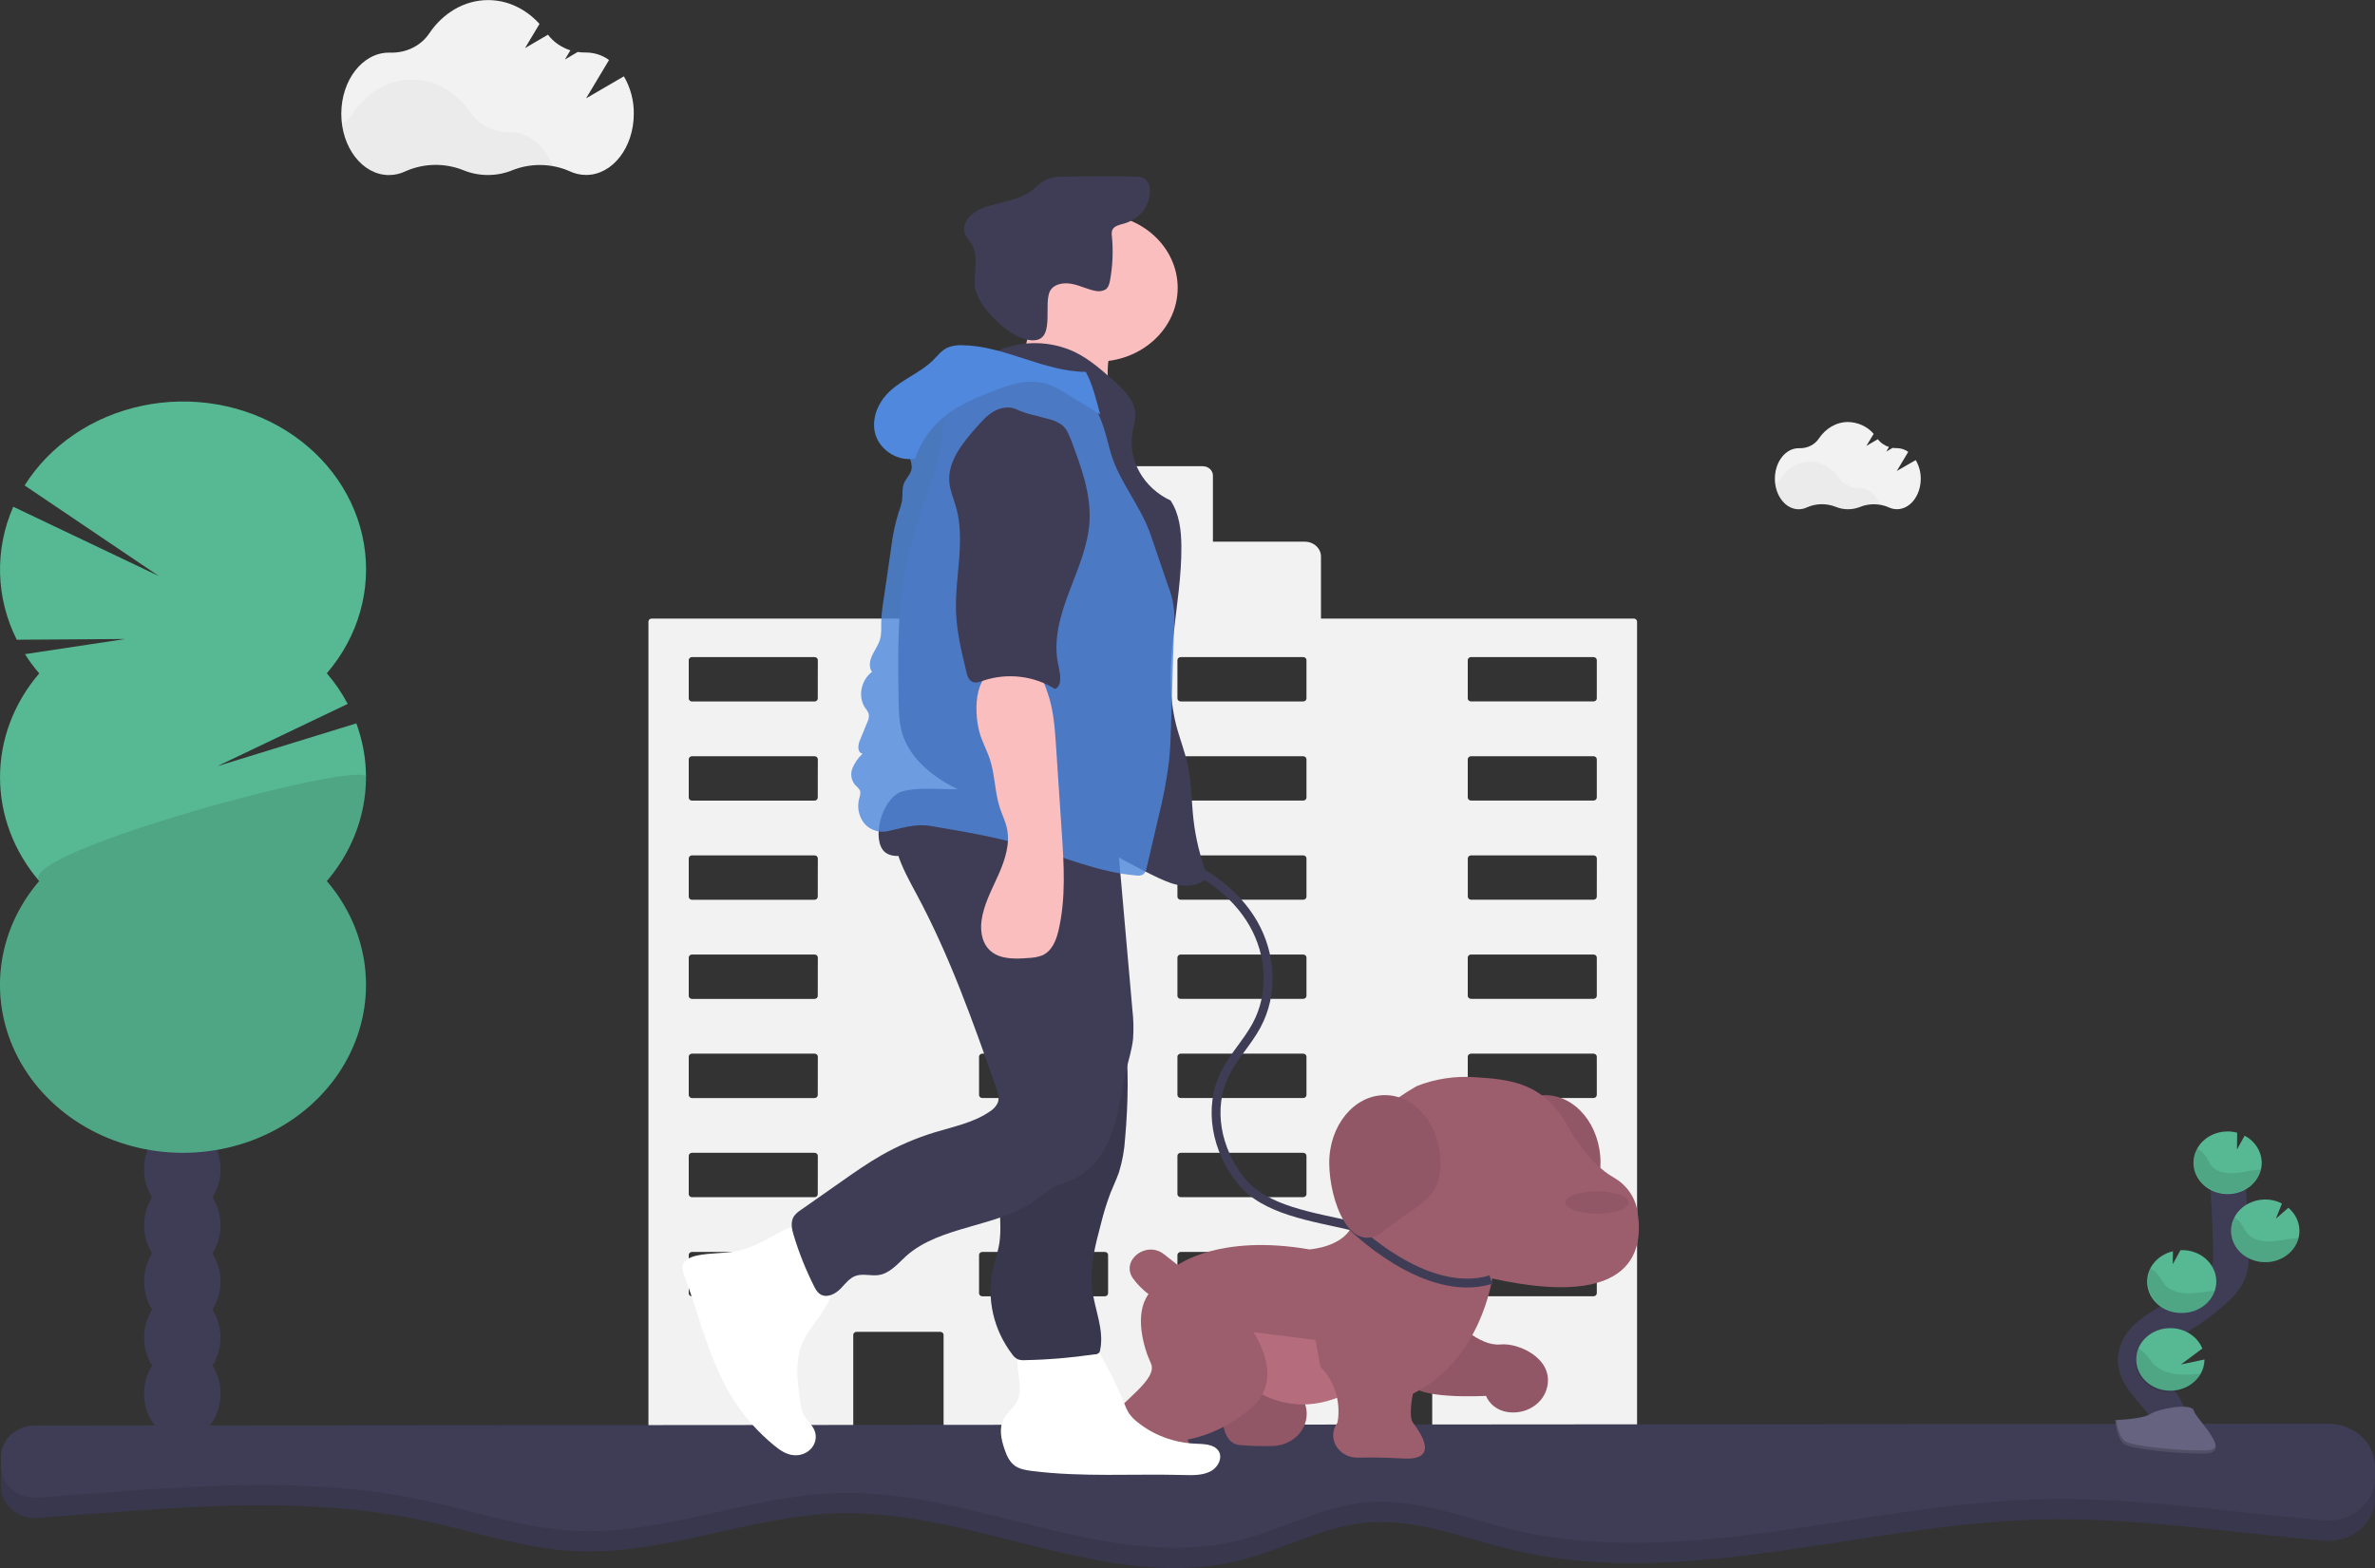 <svg width="268" height="177" viewBox="0 0 268 177" fill="none" xmlns="http://www.w3.org/2000/svg">
<rect x="0" y="0" width="268" height="177" fill="#333333" stroke="none"/>
<g clip-path="url(#clip0)">
<path d="M184.364 69.82H149.062V62.818C149.062 62.374 148.869 61.947 148.527 61.633C148.184 61.319 147.72 61.142 147.235 61.142H136.869V53.678C136.869 53.398 136.748 53.13 136.532 52.932C136.316 52.734 136.024 52.623 135.719 52.623H122.366C122.061 52.623 121.768 52.734 121.553 52.932C121.337 53.13 121.216 53.398 121.216 53.678V61.142H109.028C108.544 61.142 108.08 61.319 107.737 61.633C107.395 61.947 107.202 62.374 107.202 62.818V69.82H73.539C73.441 69.821 73.347 69.857 73.278 69.921C73.209 69.985 73.171 70.071 73.171 70.161V163.185C73.171 163.275 73.209 163.362 73.278 163.425C73.347 163.489 73.441 163.526 73.539 163.526H95.912C95.96 163.526 96.009 163.517 96.054 163.5C96.099 163.483 96.14 163.458 96.174 163.426C96.209 163.395 96.236 163.357 96.255 163.316C96.273 163.274 96.283 163.23 96.283 163.185V150.671C96.284 150.581 96.323 150.494 96.392 150.431C96.462 150.367 96.556 150.331 96.654 150.33H106.105C106.203 150.331 106.297 150.367 106.367 150.431C106.436 150.494 106.475 150.581 106.476 150.671V163.185C106.476 163.275 106.515 163.362 106.584 163.425C106.653 163.489 106.747 163.526 106.845 163.526H151.053C151.151 163.526 151.245 163.489 151.315 163.426C151.384 163.362 151.423 163.276 151.424 163.185V150.671C151.424 150.581 151.463 150.495 151.532 150.431C151.601 150.367 151.695 150.331 151.793 150.33H161.243C161.342 150.33 161.436 150.366 161.506 150.43C161.576 150.494 161.615 150.58 161.615 150.671V163.185C161.615 163.276 161.655 163.362 161.724 163.426C161.794 163.489 161.888 163.526 161.986 163.526H184.358C184.457 163.526 184.551 163.489 184.62 163.426C184.69 163.362 184.729 163.276 184.73 163.185V70.166C184.73 70.076 184.692 69.989 184.624 69.924C184.555 69.859 184.462 69.822 184.364 69.82ZM92.278 145.983C92.278 146.073 92.239 146.159 92.17 146.223C92.101 146.286 92.007 146.322 91.91 146.322H78.091C78.043 146.322 77.994 146.313 77.949 146.297C77.904 146.28 77.863 146.255 77.829 146.224C77.794 146.192 77.767 146.155 77.748 146.113C77.73 146.072 77.72 146.028 77.72 145.983V141.652C77.72 141.562 77.759 141.475 77.829 141.411C77.898 141.347 77.993 141.311 78.091 141.311H91.918C92.016 141.312 92.11 141.348 92.179 141.412C92.248 141.476 92.286 141.562 92.286 141.652L92.278 145.983ZM92.278 134.791C92.278 134.836 92.269 134.88 92.251 134.922C92.233 134.963 92.205 135.001 92.171 135.032C92.137 135.064 92.096 135.089 92.051 135.106C92.006 135.123 91.958 135.132 91.91 135.132H78.091C78.042 135.133 77.994 135.124 77.949 135.107C77.903 135.09 77.862 135.065 77.828 135.033C77.793 135.001 77.766 134.964 77.747 134.922C77.729 134.881 77.72 134.836 77.72 134.791V130.463C77.72 130.418 77.729 130.373 77.747 130.332C77.766 130.29 77.793 130.253 77.828 130.221C77.862 130.189 77.903 130.164 77.949 130.147C77.994 130.13 78.042 130.121 78.091 130.122H91.918C91.966 130.122 92.015 130.131 92.059 130.148C92.104 130.165 92.145 130.19 92.179 130.222C92.214 130.253 92.241 130.291 92.259 130.332C92.278 130.374 92.287 130.418 92.286 130.463L92.278 134.791ZM92.278 123.602C92.278 123.692 92.239 123.778 92.17 123.842C92.101 123.906 92.008 123.942 91.91 123.943H78.091C77.993 123.943 77.898 123.907 77.829 123.843C77.759 123.779 77.72 123.692 77.72 123.602V119.27C77.72 119.18 77.759 119.093 77.829 119.03C77.898 118.966 77.993 118.93 78.091 118.93H91.918C92.016 118.93 92.11 118.967 92.179 119.03C92.248 119.094 92.286 119.181 92.286 119.27L92.278 123.602ZM92.278 112.41C92.278 112.455 92.269 112.499 92.251 112.54C92.233 112.581 92.205 112.619 92.171 112.651C92.137 112.682 92.096 112.708 92.051 112.725C92.006 112.742 91.958 112.751 91.91 112.751H78.091C78.042 112.751 77.994 112.742 77.949 112.725C77.903 112.708 77.862 112.683 77.828 112.652C77.793 112.62 77.766 112.582 77.747 112.541C77.729 112.499 77.72 112.455 77.72 112.41V108.081C77.72 108.036 77.729 107.992 77.747 107.95C77.766 107.909 77.793 107.871 77.828 107.839C77.862 107.808 77.903 107.783 77.949 107.766C77.994 107.748 78.042 107.74 78.091 107.74H91.918C91.966 107.74 92.015 107.749 92.059 107.766C92.104 107.783 92.145 107.809 92.179 107.84C92.214 107.872 92.241 107.909 92.259 107.951C92.278 107.992 92.287 108.036 92.286 108.081L92.278 112.41ZM92.278 101.22C92.278 101.31 92.239 101.397 92.17 101.46C92.101 101.524 92.008 101.56 91.91 101.561H78.091C78.043 101.561 77.994 101.552 77.949 101.535C77.904 101.518 77.863 101.493 77.829 101.461C77.794 101.43 77.767 101.392 77.748 101.351C77.73 101.309 77.72 101.265 77.72 101.22V96.889C77.72 96.844 77.73 96.8 77.748 96.759C77.767 96.718 77.794 96.68 77.829 96.649C77.863 96.618 77.904 96.593 77.949 96.576C77.994 96.559 78.043 96.55 78.091 96.551H91.918C92.016 96.551 92.109 96.586 92.178 96.65C92.248 96.713 92.286 96.799 92.286 96.889L92.278 101.22ZM92.278 90.031C92.278 90.121 92.239 90.207 92.17 90.27C92.101 90.334 92.007 90.369 91.91 90.369H78.091C78.043 90.37 77.994 90.361 77.949 90.344C77.904 90.327 77.863 90.302 77.829 90.271C77.794 90.24 77.767 90.202 77.748 90.161C77.73 90.12 77.72 90.076 77.72 90.031V85.7C77.72 85.609 77.759 85.522 77.829 85.459C77.898 85.395 77.993 85.359 78.091 85.359H91.918C92.016 85.359 92.11 85.396 92.179 85.459C92.248 85.523 92.286 85.609 92.286 85.7L92.278 90.031ZM92.278 78.839C92.278 78.883 92.269 78.928 92.251 78.969C92.233 79.01 92.205 79.048 92.171 79.08C92.137 79.111 92.096 79.136 92.051 79.154C92.006 79.171 91.958 79.18 91.91 79.18H78.091C78.042 79.18 77.994 79.171 77.949 79.154C77.903 79.137 77.862 79.112 77.828 79.081C77.793 79.049 77.766 79.011 77.747 78.97C77.729 78.928 77.72 78.884 77.72 78.839V74.51C77.72 74.465 77.729 74.421 77.747 74.379C77.766 74.338 77.793 74.3 77.828 74.268C77.862 74.237 77.903 74.212 77.949 74.195C77.994 74.177 78.042 74.169 78.091 74.169H91.918C91.966 74.169 92.015 74.178 92.059 74.195C92.104 74.212 92.145 74.237 92.179 74.269C92.214 74.301 92.241 74.338 92.259 74.38C92.278 74.421 92.287 74.465 92.286 74.51L92.278 78.839ZM125.039 145.981C125.039 146.026 125.029 146.07 125.011 146.111C124.992 146.152 124.965 146.19 124.93 146.221C124.896 146.252 124.855 146.277 124.81 146.294C124.764 146.311 124.716 146.319 124.668 146.319H110.849C110.751 146.319 110.657 146.284 110.588 146.22C110.518 146.157 110.479 146.071 110.478 145.981V141.652C110.479 141.562 110.518 141.476 110.588 141.412C110.657 141.348 110.751 141.312 110.849 141.311H124.668C124.766 141.311 124.861 141.347 124.93 141.411C125 141.475 125.039 141.562 125.039 141.652V145.981ZM125.039 134.789C125.039 134.834 125.03 134.878 125.011 134.92C124.993 134.961 124.966 134.999 124.931 135.031C124.896 135.062 124.855 135.087 124.81 135.104C124.765 135.121 124.717 135.13 124.668 135.13H110.849C110.801 135.13 110.752 135.121 110.707 135.104C110.662 135.087 110.621 135.061 110.587 135.03C110.552 134.998 110.525 134.961 110.506 134.919C110.488 134.878 110.478 134.834 110.478 134.789V130.463C110.478 130.372 110.517 130.285 110.587 130.222C110.656 130.158 110.751 130.122 110.849 130.122H124.668C124.717 130.121 124.765 130.13 124.81 130.147C124.855 130.164 124.896 130.189 124.931 130.221C124.966 130.253 124.993 130.29 125.011 130.332C125.03 130.373 125.039 130.418 125.039 130.463V134.789ZM125.039 123.599C125.039 123.69 125 123.776 124.93 123.84C124.861 123.904 124.766 123.94 124.668 123.94H110.849C110.751 123.939 110.657 123.903 110.588 123.84C110.518 123.776 110.479 123.69 110.478 123.599V119.27C110.479 119.18 110.518 119.094 110.588 119.03C110.657 118.967 110.751 118.93 110.849 118.93H124.668C124.766 118.93 124.861 118.966 124.93 119.03C125 119.093 125.039 119.18 125.039 119.27V123.599ZM125.039 112.407C125.039 112.452 125.03 112.497 125.011 112.538C124.993 112.58 124.966 112.617 124.931 112.649C124.896 112.681 124.855 112.706 124.81 112.723C124.765 112.74 124.717 112.748 124.668 112.748H110.849C110.751 112.748 110.656 112.712 110.587 112.648C110.517 112.584 110.478 112.498 110.478 112.407V108.081C110.478 107.991 110.517 107.904 110.587 107.84C110.656 107.776 110.751 107.74 110.849 107.74H124.668C124.717 107.74 124.765 107.748 124.81 107.766C124.855 107.783 124.896 107.808 124.931 107.839C124.966 107.871 124.993 107.909 125.011 107.95C125.03 107.992 125.039 108.036 125.039 108.081V112.407ZM125.039 101.218C125.039 101.308 125 101.395 124.93 101.459C124.861 101.523 124.766 101.559 124.668 101.559H110.849C110.751 101.558 110.657 101.522 110.588 101.458C110.518 101.394 110.479 101.308 110.478 101.218V96.889C110.479 96.799 110.518 96.713 110.588 96.65C110.657 96.586 110.751 96.551 110.849 96.551H124.668C124.716 96.55 124.764 96.559 124.81 96.576C124.855 96.593 124.896 96.618 124.93 96.649C124.965 96.68 124.992 96.718 125.011 96.759C125.029 96.8 125.039 96.844 125.039 96.889V101.218ZM125.039 90.028C125.039 90.073 125.029 90.117 125.011 90.158C124.992 90.2 124.965 90.237 124.93 90.268C124.896 90.3 124.855 90.325 124.81 90.342C124.764 90.358 124.716 90.367 124.668 90.367H110.849C110.751 90.367 110.657 90.331 110.588 90.268C110.518 90.204 110.479 90.118 110.478 90.028V85.7C110.479 85.609 110.518 85.523 110.588 85.459C110.657 85.395 110.751 85.359 110.849 85.359H124.668C124.766 85.359 124.861 85.395 124.93 85.459C125 85.522 125.039 85.609 125.039 85.7V90.028ZM125.039 78.836C125.039 78.881 125.03 78.926 125.011 78.967C124.993 79.009 124.966 79.046 124.931 79.078C124.896 79.11 124.855 79.135 124.81 79.152C124.765 79.169 124.717 79.177 124.668 79.177H110.849C110.801 79.177 110.752 79.168 110.707 79.151C110.662 79.134 110.621 79.109 110.587 79.077C110.552 79.046 110.525 79.008 110.506 78.967C110.488 78.925 110.478 78.881 110.478 78.836V74.51C110.478 74.42 110.517 74.333 110.587 74.269C110.656 74.205 110.751 74.169 110.849 74.169H124.668C124.717 74.169 124.765 74.177 124.81 74.195C124.855 74.212 124.896 74.237 124.931 74.268C124.966 74.3 124.993 74.338 125.011 74.379C125.03 74.421 125.039 74.465 125.039 74.51V78.836ZM147.425 145.978C147.425 146.023 147.415 146.067 147.397 146.108C147.378 146.15 147.351 146.187 147.316 146.218C147.282 146.25 147.241 146.275 147.196 146.292C147.151 146.308 147.102 146.317 147.054 146.317H133.235C133.137 146.317 133.043 146.281 132.974 146.218C132.904 146.154 132.865 146.068 132.864 145.978V141.652C132.865 141.562 132.904 141.476 132.974 141.412C133.043 141.348 133.137 141.312 133.235 141.311H147.054C147.152 141.311 147.247 141.347 147.316 141.411C147.386 141.475 147.425 141.562 147.425 141.652V145.978ZM147.425 134.786C147.425 134.831 147.416 134.876 147.397 134.917C147.379 134.959 147.352 134.996 147.317 135.028C147.283 135.06 147.241 135.085 147.196 135.102C147.151 135.119 147.103 135.127 147.054 135.127H133.235C133.187 135.127 133.138 135.118 133.093 135.101C133.048 135.084 133.007 135.059 132.973 135.027C132.938 134.996 132.911 134.958 132.892 134.917C132.874 134.875 132.864 134.831 132.864 134.786V130.463C132.864 130.418 132.874 130.373 132.892 130.332C132.911 130.291 132.938 130.253 132.973 130.222C133.007 130.19 133.048 130.165 133.093 130.148C133.138 130.131 133.187 130.122 133.235 130.122H147.054C147.103 130.121 147.151 130.13 147.196 130.147C147.241 130.164 147.283 130.189 147.317 130.221C147.352 130.253 147.379 130.29 147.397 130.332C147.416 130.373 147.425 130.418 147.425 130.463V134.786ZM147.425 123.597C147.425 123.642 147.415 123.686 147.397 123.727C147.378 123.769 147.351 123.806 147.316 123.838C147.282 123.869 147.241 123.895 147.196 123.912C147.151 123.929 147.102 123.938 147.054 123.938H133.235C133.137 123.937 133.043 123.901 132.974 123.837C132.904 123.773 132.865 123.687 132.864 123.597V119.27C132.865 119.18 132.904 119.094 132.974 119.03C133.043 118.967 133.137 118.93 133.235 118.93H147.054C147.152 118.93 147.247 118.966 147.316 119.03C147.386 119.093 147.425 119.18 147.425 119.27V123.597ZM147.425 112.405C147.425 112.45 147.416 112.494 147.397 112.536C147.379 112.577 147.352 112.615 147.317 112.647C147.283 112.678 147.241 112.703 147.196 112.72C147.151 112.737 147.103 112.746 147.054 112.746H133.235C133.187 112.746 133.138 112.737 133.093 112.72C133.048 112.703 133.007 112.677 132.973 112.646C132.938 112.614 132.911 112.577 132.892 112.535C132.874 112.494 132.864 112.45 132.864 112.405V108.081C132.864 108.036 132.874 107.992 132.892 107.951C132.911 107.909 132.938 107.872 132.973 107.84C133.007 107.808 133.048 107.783 133.093 107.766C133.138 107.749 133.187 107.74 133.235 107.74H147.054C147.103 107.74 147.151 107.748 147.196 107.766C147.241 107.783 147.283 107.808 147.317 107.839C147.352 107.871 147.379 107.909 147.397 107.95C147.416 107.992 147.425 108.036 147.425 108.081V112.405ZM147.425 101.215C147.425 101.306 147.386 101.392 147.316 101.456C147.247 101.52 147.152 101.556 147.054 101.556H133.235C133.137 101.555 133.043 101.519 132.974 101.456C132.904 101.392 132.865 101.306 132.864 101.215V96.889C132.865 96.799 132.904 96.713 132.974 96.65C133.043 96.586 133.137 96.551 133.235 96.551H147.054C147.102 96.55 147.151 96.559 147.196 96.576C147.241 96.593 147.282 96.618 147.316 96.649C147.351 96.68 147.378 96.718 147.397 96.759C147.415 96.8 147.425 96.844 147.425 96.889V101.215ZM147.425 90.026C147.425 90.07 147.415 90.115 147.397 90.156C147.378 90.197 147.351 90.234 147.316 90.266C147.282 90.297 147.241 90.322 147.196 90.339C147.151 90.356 147.102 90.364 147.054 90.364H133.235C133.137 90.364 133.043 90.329 132.974 90.265C132.904 90.202 132.865 90.116 132.864 90.026V85.7C132.865 85.609 132.904 85.523 132.974 85.459C133.043 85.395 133.137 85.359 133.235 85.359H147.054C147.152 85.359 147.247 85.395 147.316 85.459C147.386 85.522 147.425 85.609 147.425 85.7V90.026ZM147.425 78.834C147.425 78.879 147.416 78.923 147.397 78.965C147.379 79.006 147.352 79.044 147.317 79.076C147.283 79.107 147.241 79.132 147.196 79.149C147.151 79.166 147.103 79.175 147.054 79.175H133.235C133.187 79.175 133.138 79.166 133.093 79.149C133.048 79.132 133.007 79.106 132.973 79.075C132.938 79.043 132.911 79.006 132.892 78.964C132.874 78.923 132.864 78.879 132.864 78.834V74.51C132.864 74.465 132.874 74.421 132.892 74.38C132.911 74.338 132.938 74.301 132.973 74.269C133.007 74.237 133.048 74.212 133.093 74.195C133.138 74.178 133.187 74.169 133.235 74.169H147.054C147.103 74.169 147.151 74.177 147.196 74.195C147.241 74.212 147.283 74.237 147.317 74.268C147.352 74.3 147.379 74.338 147.397 74.379C147.416 74.421 147.425 74.465 147.425 74.51V78.834ZM180.186 145.976C180.185 146.066 180.146 146.152 180.076 146.215C180.007 146.279 179.913 146.314 179.815 146.314H165.996C165.948 146.314 165.899 146.306 165.854 146.289C165.809 146.272 165.768 146.247 165.734 146.216C165.699 146.184 165.672 146.147 165.653 146.106C165.634 146.065 165.625 146.02 165.625 145.976V141.652C165.625 141.562 165.664 141.475 165.734 141.411C165.803 141.347 165.898 141.311 165.996 141.311H179.815C179.913 141.312 180.007 141.348 180.076 141.412C180.146 141.476 180.185 141.562 180.186 141.652V145.976ZM180.186 134.784C180.186 134.874 180.147 134.961 180.077 135.025C180.007 135.089 179.913 135.125 179.815 135.125H165.996C165.9 135.124 165.808 135.089 165.739 135.026C165.671 134.964 165.632 134.88 165.63 134.791V130.463C165.63 130.418 165.639 130.373 165.658 130.332C165.676 130.29 165.704 130.253 165.738 130.221C165.773 130.189 165.814 130.164 165.859 130.147C165.904 130.13 165.953 130.121 166.002 130.122H179.82C179.918 130.122 180.013 130.158 180.083 130.222C180.152 130.285 180.191 130.372 180.191 130.463L180.186 134.784ZM180.186 123.594C180.185 123.685 180.146 123.771 180.076 123.835C180.007 123.898 179.913 123.934 179.815 123.935H165.996C165.898 123.935 165.803 123.899 165.734 123.835C165.664 123.771 165.625 123.685 165.625 123.594V119.27C165.625 119.18 165.664 119.093 165.734 119.03C165.803 118.966 165.898 118.93 165.996 118.93H179.815C179.913 118.93 180.007 118.967 180.076 119.03C180.146 119.094 180.185 119.18 180.186 119.27V123.594ZM180.186 112.402C180.186 112.493 180.147 112.579 180.077 112.643C180.007 112.707 179.913 112.743 179.815 112.743H165.996C165.947 112.743 165.899 112.735 165.854 112.718C165.808 112.701 165.767 112.676 165.733 112.644C165.698 112.612 165.671 112.575 165.652 112.533C165.634 112.492 165.624 112.447 165.625 112.402V108.081C165.624 108.036 165.634 107.992 165.652 107.95C165.671 107.909 165.698 107.871 165.733 107.839C165.767 107.808 165.808 107.783 165.854 107.766C165.899 107.748 165.947 107.74 165.996 107.74H179.815C179.913 107.74 180.007 107.776 180.077 107.84C180.147 107.904 180.186 107.991 180.186 108.081V112.402ZM180.186 101.213C180.185 101.303 180.146 101.389 180.076 101.453C180.007 101.517 179.913 101.553 179.815 101.554H165.996C165.9 101.552 165.808 101.517 165.74 101.455C165.672 101.393 165.632 101.309 165.63 101.22V96.889C165.63 96.844 165.64 96.8 165.659 96.759C165.677 96.718 165.705 96.68 165.739 96.649C165.774 96.618 165.815 96.593 165.86 96.576C165.905 96.559 165.953 96.55 166.002 96.551H179.82C179.918 96.551 180.012 96.586 180.082 96.65C180.151 96.713 180.191 96.799 180.191 96.889L180.186 101.213ZM180.186 90.023C180.185 90.113 180.146 90.199 180.076 90.263C180.007 90.326 179.913 90.362 179.815 90.362H165.996C165.948 90.362 165.899 90.353 165.854 90.337C165.809 90.32 165.768 90.295 165.734 90.263C165.699 90.232 165.672 90.195 165.653 90.153C165.634 90.112 165.625 90.068 165.625 90.023V85.7C165.625 85.609 165.664 85.522 165.734 85.459C165.803 85.395 165.898 85.359 165.996 85.359H179.815C179.913 85.359 180.007 85.395 180.076 85.459C180.146 85.523 180.185 85.609 180.186 85.7V90.023ZM180.186 78.831C180.186 78.922 180.147 79.008 180.077 79.072C180.007 79.136 179.913 79.172 179.815 79.172H165.996C165.947 79.172 165.899 79.164 165.854 79.147C165.808 79.13 165.767 79.105 165.733 79.073C165.698 79.041 165.671 79.004 165.652 78.962C165.634 78.921 165.624 78.876 165.625 78.831V74.51C165.624 74.465 165.634 74.421 165.652 74.379C165.671 74.338 165.698 74.3 165.733 74.268C165.767 74.237 165.808 74.212 165.854 74.195C165.899 74.177 165.947 74.169 165.996 74.169H179.815C179.913 74.169 180.007 74.205 180.077 74.269C180.147 74.333 180.186 74.42 180.186 74.51V78.831Z" fill="#F2F2F2"/>
<path d="M70.404 8.614L66.135 11.098L68.726 6.772C67.992 6.235 67.084 5.937 66.146 5.926H66.077C65.781 5.93 65.484 5.91 65.192 5.866L63.745 6.716L64.364 5.681C63.338 5.353 62.452 4.734 61.833 3.915L59.245 5.429L60.879 2.7C59.366 1.032 57.325 0.01 55.078 0.01C52.385 0.01 49.987 1.479 48.438 3.768C47.98 4.456 47.332 5.019 46.558 5.4C45.785 5.782 44.915 5.968 44.038 5.939H43.895C40.921 5.939 38.512 9.033 38.512 12.85C38.512 16.666 40.921 19.759 43.895 19.759C44.548 19.755 45.19 19.607 45.768 19.327C46.78 18.875 47.887 18.631 49.012 18.611C50.137 18.591 51.253 18.795 52.284 19.211C53.155 19.569 54.099 19.753 55.053 19.753C56.008 19.753 56.952 19.569 57.823 19.211C58.845 18.804 59.951 18.604 61.064 18.624C62.178 18.644 63.274 18.884 64.278 19.327C64.852 19.602 65.488 19.746 66.135 19.748C69.108 19.748 71.518 16.654 71.518 12.84C71.539 11.368 71.156 9.915 70.404 8.614Z" fill="#F2F2F2"/>
<path opacity="0.03" d="M62.358 18.724C60.805 18.453 59.199 18.613 57.746 19.183C56.875 19.54 55.932 19.725 54.978 19.725C54.024 19.725 53.08 19.54 52.209 19.183C50.177 18.358 47.633 18.376 45.693 19.302C45.115 19.582 44.471 19.729 43.818 19.731C41.177 19.731 38.98 17.29 38.523 14.07C39.05 13.716 39.498 13.273 39.843 12.765C41.392 10.46 43.785 8.988 46.483 8.988C49.181 8.988 51.544 10.44 53.084 12.707C53.545 13.391 54.192 13.954 54.96 14.342C55.729 14.729 56.594 14.928 57.471 14.918H57.54C59.652 14.92 61.473 16.468 62.358 18.724Z" fill="black"/>
<path d="M216.173 51.932L214.039 53.161L215.331 51.003C214.965 50.735 214.512 50.587 214.044 50.581H214.011C213.863 50.584 213.715 50.574 213.568 50.551L212.848 50.972L213.156 50.455C212.645 50.291 212.204 49.983 211.893 49.577L210.603 50.334L211.428 48.971C211.085 48.565 210.647 48.235 210.147 48.003C209.647 47.772 209.097 47.645 208.538 47.633C207.195 47.633 205.999 48.367 205.237 49.508C205.008 49.852 204.683 50.133 204.297 50.323C203.91 50.513 203.475 50.606 203.037 50.591H202.965C201.483 50.591 200.281 52.133 200.281 54.037C200.281 55.94 201.483 57.482 202.965 57.482C203.291 57.481 203.612 57.407 203.9 57.268C204.405 57.043 204.957 56.921 205.518 56.911C206.078 56.901 206.635 57.003 207.149 57.209C207.584 57.388 208.055 57.48 208.531 57.48C209.007 57.48 209.478 57.388 209.913 57.209C210.423 57.007 210.975 56.907 211.53 56.917C212.086 56.927 212.633 57.047 213.134 57.268C213.419 57.404 213.736 57.476 214.058 57.477C215.54 57.477 216.742 55.935 216.742 54.032C216.746 53.299 216.551 52.577 216.173 51.932Z" fill="#F2F2F2"/>
<path opacity="0.03" d="M212.16 56.972C211.385 56.839 210.584 56.918 209.858 57.202C209.425 57.379 208.956 57.47 208.483 57.469C208.009 57.467 207.54 57.374 207.107 57.197C206.593 56.99 206.036 56.888 205.475 56.898C204.914 56.908 204.361 57.03 203.856 57.255C203.568 57.395 203.247 57.469 202.921 57.469C201.604 57.469 200.509 56.253 200.281 54.645C200.544 54.469 200.768 54.248 200.941 53.994C201.711 52.853 202.907 52.118 204.241 52.118C205.575 52.118 206.766 52.843 207.542 53.974C207.773 54.317 208.098 54.599 208.483 54.792C208.869 54.986 209.303 55.084 209.742 55.077H209.778C210.81 55.077 211.717 55.849 212.16 56.972Z" fill="black"/>
<path d="M268 167.845V169.107C267.999 169.778 267.845 170.442 267.549 171.055C267.252 171.669 266.819 172.218 266.278 172.67C265.737 173.121 265.099 173.464 264.405 173.676C263.712 173.889 262.977 173.966 262.249 173.903C251.481 172.964 240.763 171.217 229.959 171.52C210.04 172.078 189.956 179.554 170.675 174.935C165.238 173.633 159.86 171.369 154.266 171.856C149.246 172.293 144.78 174.897 139.917 176.119C125.127 179.845 110.071 170.43 94.737 170.808C84.632 171.061 74.956 175.576 64.862 175.074C59.012 174.786 53.439 172.823 47.732 171.614C33.523 168.6 18.891 170.286 4.25 171.331C3.722 171.368 3.191 171.305 2.691 171.145C2.191 170.986 1.732 170.733 1.343 170.403C0.954 170.073 0.643 169.674 0.43 169.229C0.217 168.784 0.106 168.303 0.105 167.817V166.747C0.105 165.81 0.511 164.911 1.233 164.248C1.955 163.586 2.934 163.213 3.956 163.213L262.753 163.021C264.145 163.024 265.479 163.533 266.463 164.438C267.447 165.342 268 166.567 268 167.845Z" fill="#3F3D56"/>
<path opacity="0.1" d="M268 167.845V169.107C267.999 169.778 267.845 170.442 267.549 171.055C267.252 171.669 266.819 172.218 266.278 172.67C265.737 173.121 265.099 173.464 264.405 173.676C263.712 173.889 262.977 173.966 262.249 173.903C251.481 172.964 240.763 171.217 229.959 171.52C210.04 172.078 189.956 179.554 170.675 174.935C165.238 173.633 159.86 171.369 154.266 171.856C149.246 172.293 144.78 174.897 139.917 176.119C125.127 179.845 110.071 170.43 94.737 170.808C84.632 171.061 74.956 175.576 64.862 175.074C59.012 174.786 53.439 172.823 47.732 171.614C33.523 168.6 18.891 170.286 4.25 171.331C3.722 171.368 3.191 171.305 2.691 171.145C2.191 170.986 1.732 170.733 1.343 170.403C0.954 170.073 0.643 169.674 0.43 169.229C0.217 168.784 0.106 168.303 0.105 167.817V166.747C0.105 165.81 0.511 164.911 1.233 164.248C1.955 163.586 2.934 163.213 3.956 163.213L262.753 163.021C264.145 163.024 265.479 163.533 266.463 164.438C267.447 165.342 268 166.567 268 167.845Z" fill="black"/>
<path d="M268 165.535V166.797C268 166.973 267.99 167.148 267.97 167.322C267.824 168.585 267.141 169.743 266.07 170.546C264.999 171.349 263.626 171.733 262.249 171.614C251.481 170.672 240.763 168.925 229.959 169.231C210.04 169.791 189.956 177.268 170.675 172.646C165.238 171.343 159.86 169.079 154.266 169.566C149.246 170.003 144.78 172.595 139.917 173.832C125.127 177.538 110.071 168.123 94.737 168.514C84.632 168.766 74.956 173.282 64.862 172.782C59.012 172.492 53.439 170.531 47.732 169.319C33.526 166.308 18.891 167.991 4.25 169.036C3.298 169.104 2.352 168.844 1.597 168.308C0.842 167.771 0.33 166.996 0.163 166.134C0.124 165.932 0.104 165.728 0.105 165.523V164.442C0.105 163.505 0.511 162.606 1.233 161.944C1.955 161.281 2.934 160.909 3.956 160.909L68.814 160.858L201.335 160.757L262.747 160.712C264.141 160.712 265.477 161.221 266.462 162.125C267.447 163.03 268 164.257 268 165.535Z" fill="#3F3D56"/>
<path d="M244.511 161.891C245.336 160.5 244.398 158.796 243.331 157.554C242.264 156.312 240.963 155.03 240.99 153.442C241.032 151.17 243.658 149.83 245.757 148.626C247.314 147.732 248.75 146.672 250.037 145.468C250.574 145.004 251.019 144.458 251.351 143.853C251.786 142.965 251.772 141.955 251.745 140.981C251.655 137.74 251.481 134.501 251.222 131.265" stroke="#3F3D56" stroke-width="4" stroke-miterlimit="10"/>
<path d="M255.213 131.088C255.184 130.495 254.992 129.918 254.656 129.411C254.319 128.903 253.849 128.482 253.288 128.186L252.424 129.756L252.449 127.855C252.037 127.743 251.607 127.696 251.178 127.716C250.418 127.751 249.687 127.991 249.076 128.407C248.464 128.823 248.001 129.395 247.744 130.053C247.488 130.71 247.449 131.422 247.632 132.099C247.816 132.777 248.215 133.389 248.777 133.859C249.34 134.329 250.042 134.636 250.794 134.74C251.546 134.844 252.315 134.742 253.004 134.445C253.693 134.149 254.27 133.672 254.664 133.074C255.058 132.477 255.25 131.786 255.216 131.088H255.213Z" fill="#57B894"/>
<path d="M248.329 155.065C247.924 155.785 247.261 156.356 246.453 156.681C245.644 157.007 244.738 157.067 243.886 156.852C243.035 156.638 242.289 156.161 241.775 155.502C241.261 154.843 241.01 154.042 241.063 153.233C241.116 152.424 241.47 151.656 242.067 151.058C242.663 150.461 243.465 150.069 244.339 149.95C245.212 149.83 246.104 149.99 246.864 150.402C247.625 150.814 248.208 151.453 248.516 152.213L246.103 154.015L248.758 153.45C248.757 154.012 248.61 154.566 248.329 155.065Z" fill="#57B894"/>
<path d="M246.423 148.19C245.461 148.255 244.508 147.988 243.751 147.44C242.994 146.892 242.489 146.103 242.335 145.229C242.181 144.356 242.39 143.461 242.92 142.722C243.45 141.983 244.263 141.453 245.199 141.238L245.177 142.697L246.051 141.109C246.558 141.087 247.065 141.156 247.542 141.313C248.019 141.471 248.458 141.713 248.833 142.027C249.208 142.341 249.512 142.719 249.727 143.141C249.942 143.562 250.064 144.019 250.086 144.484C250.109 144.893 250.053 145.302 249.921 145.693C249.687 146.388 249.226 147.001 248.601 147.447C247.975 147.894 247.214 148.153 246.423 148.19Z" fill="#57B894"/>
<path d="M255.793 142.465C254.772 142.509 253.773 142.179 253.017 141.548C252.261 140.916 251.809 140.035 251.761 139.098C251.713 138.16 252.072 137.244 252.761 136.55C253.449 135.856 254.409 135.441 255.43 135.397C256.152 135.364 256.869 135.52 257.499 135.846L256.816 137.56L258.222 136.326C258.973 136.957 259.421 137.836 259.468 138.769C259.486 139.098 259.454 139.426 259.372 139.746C259.179 140.495 258.725 141.166 258.079 141.656C257.434 142.147 256.631 142.431 255.793 142.465Z" fill="#57B894"/>
<path opacity="0.1" d="M254.693 132.032C253.802 132.123 252.936 132.378 252.042 132.429C251.148 132.479 250.166 132.282 249.599 131.644C249.297 131.3 249.143 130.866 248.887 130.49C248.642 130.142 248.308 129.854 247.913 129.652C247.68 130.099 247.551 130.586 247.536 131.082C247.521 131.577 247.62 132.07 247.826 132.528C248.032 132.986 248.341 133.399 248.732 133.741C249.124 134.082 249.589 134.344 250.098 134.51C250.607 134.676 251.148 134.742 251.687 134.703C252.225 134.664 252.749 134.522 253.223 134.285C253.698 134.049 254.113 133.723 254.441 133.33C254.77 132.937 255.005 132.484 255.13 132.002C254.985 132.01 254.839 132.017 254.693 132.032Z" fill="black"/>
<path opacity="0.1" d="M255.793 142.465C255.128 142.496 254.464 142.368 253.869 142.093C253.273 141.818 252.766 141.406 252.395 140.897C252.025 140.389 251.806 139.8 251.758 139.19C251.71 138.58 251.835 137.969 252.121 137.417C252.428 137.606 252.692 137.848 252.897 138.131C253.172 138.512 253.34 138.951 253.662 139.3C254.264 139.951 255.29 140.163 256.222 140.122C257.155 140.082 258.054 139.842 258.973 139.764C259.102 139.751 259.231 139.744 259.363 139.741C259.172 140.49 258.72 141.161 258.076 141.652C257.432 142.144 256.63 142.429 255.793 142.465Z" fill="black"/>
<path opacity="0.1" d="M246.422 148.19C245.763 148.221 245.105 148.095 244.513 147.826C243.922 147.556 243.415 147.152 243.043 146.651C242.671 146.15 242.446 145.569 242.389 144.965C242.332 144.361 242.445 143.754 242.718 143.202C243.04 143.392 243.32 143.636 243.543 143.921C243.843 144.31 244.03 144.757 244.368 145.115C245.02 145.781 246.114 146.014 247.099 145.994C248.084 145.973 248.978 145.759 249.927 145.693C249.692 146.389 249.231 147.002 248.604 147.449C247.977 147.895 247.215 148.154 246.422 148.19Z" fill="black"/>
<path opacity="0.1" d="M248.329 155.065C248.122 155.489 247.826 155.872 247.458 156.191C247.09 156.51 246.657 156.76 246.184 156.926C245.711 157.091 245.207 157.17 244.701 157.157C244.195 157.144 243.697 157.04 243.235 156.85C242.773 156.66 242.356 156.389 242.008 156.051C241.66 155.713 241.388 155.316 241.207 154.882C241.027 154.448 240.941 153.986 240.955 153.521C240.97 153.057 241.083 152.599 241.29 152.175C241.608 152.367 241.894 152.601 242.137 152.869C242.506 153.281 242.748 153.745 243.171 154.131C243.961 154.841 245.234 155.141 246.37 155.161C247.024 155.165 247.678 155.133 248.329 155.065Z" fill="black"/>
<path d="M238.688 160.29C238.688 160.29 241.736 160.202 242.654 159.604C243.573 159.005 247.33 158.286 247.567 159.248C247.803 160.209 252.146 164.044 248.705 164.061C245.265 164.079 240.729 163.556 239.797 163.052C238.864 162.547 238.688 160.29 238.688 160.29Z" fill="#656380"/>
<path opacity="0.2" d="M248.769 163.718C245.328 163.743 240.776 163.226 239.86 162.708C239.161 162.32 238.884 160.919 238.79 160.273H238.688C238.688 160.273 238.881 162.527 239.788 163.049C240.696 163.572 245.259 164.079 248.697 164.059C249.69 164.059 250.034 163.726 250.015 163.246C249.885 163.539 249.52 163.718 248.769 163.718Z" fill="black"/>
<path d="M168.048 131.245C168.048 135.46 170.403 135.708 174.327 138.875C178.252 142.043 180.604 135.46 180.604 131.245C180.604 127.03 177.793 123.612 174.327 123.612C170.862 123.612 168.048 127.03 168.048 131.245Z" fill="#915766"/>
<path d="M127.982 93.373C127.611 94.198 128.125 95.173 128.892 95.718C129.66 96.263 130.631 96.498 131.552 96.78C135.678 98.043 139.369 100.678 141.41 104.206C143.451 107.735 143.723 112.165 141.789 115.747C140.758 117.658 139.16 119.281 138.214 121.222C136.31 125.084 137.276 129.821 140.01 133.239C142.744 136.657 148.099 137.316 152.568 138.376C152.568 138.376 164.12 146.705 168.246 144.434" stroke="#3F3D56" stroke-miterlimit="10"/>
<path d="M137.98 158.569C137.98 158.569 137.43 162.86 139.905 163.112C141.112 163.212 142.324 163.248 143.536 163.221C144.238 163.213 144.925 163.034 145.527 162.702C146.129 162.371 146.624 161.898 146.962 161.333C147.299 160.768 147.467 160.131 147.449 159.487C147.43 158.843 147.225 158.215 146.856 157.668L146.781 157.562C144.306 154.025 137.98 158.569 137.98 158.569Z" fill="#915766"/>
<path d="M139.355 155.035C139.355 155.035 145.406 162.355 154.483 155.792C163.559 149.229 152.558 146.201 152.558 146.201H141.006L134.129 148.977L139.355 155.035Z" fill="#B56D7E"/>
<path d="M164.109 148.977C164.109 148.977 166.86 152.006 169.335 151.754C171.321 151.552 175.254 153.298 174.603 156.474C174.512 156.94 174.321 157.386 174.042 157.785C173.763 158.183 173.4 158.527 172.975 158.797C172.55 159.066 172.071 159.256 171.566 159.354C171.06 159.453 170.539 159.459 170.031 159.371C169.504 159.279 169.011 159.064 168.6 158.747C168.189 158.429 167.874 158.02 167.685 157.559C167.685 157.559 158.884 158.064 159.159 155.792C159.434 153.52 164.109 148.977 164.109 148.977Z" fill="#915766"/>
<path d="M141.426 150.365C141.426 150.365 145.002 155.414 141.426 158.695C137.851 161.976 134 162.481 134 162.481C134 162.481 135.375 164.753 130.149 164.5C124.923 164.248 123.273 162.734 124.923 160.462C126.574 158.19 130.699 155.666 129.874 153.899C129.049 152.132 127.949 148.346 129.599 146.074C128.934 145.569 128.351 144.979 127.866 144.323C126.406 142.283 129.33 139.986 131.351 141.574L132.9 142.793C132.9 142.793 137.576 139.259 147.752 141.026C147.752 141.026 151.878 140.774 152.703 137.997C152.703 137.997 148.302 129.163 159.854 122.6C161.932 121.772 164.198 121.426 166.456 121.59C170.306 121.843 174.432 122.095 177.182 127.648C177.182 127.648 179.429 131.434 182.07 132.893C182.782 133.3 183.39 133.843 183.851 134.485C184.313 135.127 184.619 135.853 184.746 136.614C185.541 140.963 184.534 147.879 168.381 144.307C168.381 144.307 167.143 153.52 159.442 157.307C159.442 157.307 158.892 159.831 159.442 160.588C159.992 161.345 162.742 164.879 158.342 164.627C156.141 164.503 154.444 164.5 153.275 164.533C152.775 164.548 152.281 164.437 151.845 164.212C151.409 163.988 151.047 163.658 150.8 163.26C150.552 162.861 150.428 162.408 150.44 161.949C150.452 161.49 150.6 161.043 150.869 160.656C150.882 160.633 150.899 160.611 150.915 160.588C150.932 160.565 151.741 157.054 148.99 154.278L148.44 151.249L141.426 150.365Z" fill="#9C5E6D"/>
<path d="M180.2 136.99C182.174 136.99 183.775 136.425 183.775 135.728C183.775 135.031 182.174 134.466 180.2 134.466C178.225 134.466 176.624 135.031 176.624 135.728C176.624 136.425 178.225 136.99 180.2 136.99Z" fill="#915766"/>
<path d="M86.114 140.112C85.301 140.529 84.443 140.867 83.554 141.122C81.964 141.521 80.253 141.374 78.655 141.715C77.998 141.854 77.28 142.147 77.074 142.725C76.92 143.156 77.074 143.623 77.247 144.055C79.021 148.831 80.091 153.899 82.924 158.233C84.114 160.05 85.592 161.695 87.308 163.115C87.952 163.647 88.683 164.17 89.541 164.253C89.939 164.292 90.34 164.233 90.705 164.084C91.07 163.934 91.385 163.699 91.62 163.403C91.854 163.106 91.999 162.757 92.04 162.392C92.08 162.028 92.016 161.66 91.852 161.325C91.596 160.82 91.126 160.406 90.82 159.912C90.446 159.306 90.345 158.594 90.251 157.892C89.976 155.85 89.701 153.715 90.474 151.779C90.991 150.481 91.94 149.376 92.729 148.202C93.519 147.028 94.179 145.678 94.003 144.307C93.882 143.371 93.384 142.515 92.859 141.705C92.333 140.895 91.291 138.711 90.232 138.441C89.173 138.171 87.074 139.66 86.114 140.112Z" fill="white"/>
<path d="M115.071 156.615C115.088 157.078 115.018 157.54 114.865 157.981C114.532 158.783 113.71 159.334 113.286 160.098C112.695 161.161 112.964 162.448 113.355 163.587C113.6 164.301 113.922 165.043 114.579 165.485C115.113 165.841 115.792 165.949 116.444 166.033C122.096 166.75 127.833 166.338 133.535 166.49C134.575 166.517 135.675 166.55 136.583 166.083C137.49 165.616 138.051 164.445 137.433 163.678C136.882 162.989 135.782 162.996 134.853 162.953C132.424 162.841 130.111 161.967 128.301 160.477C127.944 160.198 127.634 159.871 127.382 159.508C127.188 159.186 127.026 158.848 126.901 158.498C126.101 156.512 125.15 154.579 124.054 152.715C123.749 152.193 123.402 151.65 122.83 151.37C122.414 151.197 121.962 151.107 121.505 151.105C120.083 151.019 116.403 150.575 115.305 151.59C114.29 152.523 115.093 155.426 115.071 156.615Z" fill="white"/>
<path d="M123.815 40.82C128.828 40.82 132.892 37.091 132.892 32.491C132.892 27.89 128.828 24.161 123.815 24.161C118.802 24.161 114.739 27.89 114.739 32.491C114.739 37.091 118.802 40.82 123.815 40.82Z" fill="#FBBEBE"/>
<path d="M115.618 39.366C115.068 40.694 114.164 41.938 112.832 42.648L125.385 44.998C124.929 43.317 124.869 41.565 125.209 39.861C125.332 39.45 125.357 39.02 125.284 38.599C125.047 37.764 124.021 37.36 123.105 37.168C120.814 36.688 118.787 36.431 116.658 35.505C116.009 36.527 116.1 38.188 115.618 39.366Z" fill="#FBBEBE"/>
<path d="M112.725 39.531C114.076 38.97 115.547 38.698 117.029 38.734C118.511 38.77 119.965 39.113 121.282 39.737C122.891 40.515 124.225 41.691 125.534 42.85C126.741 43.917 128.029 45.142 128.114 46.679C128.155 47.423 127.902 48.15 127.773 48.888C127.544 50.41 127.836 51.96 128.61 53.323C129.384 54.686 130.6 55.795 132.091 56.495C133.087 58.01 133.293 59.867 133.31 61.647C133.367 68.384 131.051 75.204 132.704 81.769C133.092 83.309 133.695 84.798 134.03 86.353C134.465 88.373 134.443 90.43 134.671 92.469C134.917 94.676 135.455 96.848 136.272 98.936C135.722 99.734 134.589 100.039 133.565 99.974C132.542 99.908 131.582 99.501 130.669 99.072C126.246 96.995 122.192 94.256 117.61 92.489C114.584 91.321 111.35 90.594 108.41 89.243C105.469 87.893 102.733 85.752 101.833 82.852C101.445 81.59 101.421 80.275 101.399 78.97C101.311 73.475 101.228 67.919 102.532 62.563C103.679 57.833 105.896 53.31 106.382 48.484C106.539 46.911 106.542 45.23 107.499 43.92C108.847 42.055 111.765 41.583 112.725 39.531Z" fill="#3F3D56"/>
<path d="M118.652 32.607C119.189 31.966 120.22 31.88 121.076 32.069C121.931 32.258 122.726 32.662 123.579 32.826C123.775 32.877 123.981 32.89 124.183 32.864C124.385 32.838 124.579 32.773 124.753 32.675C125.086 32.44 125.188 32.029 125.259 31.648C125.561 29.998 125.631 28.319 125.468 26.652C125.423 26.418 125.44 26.178 125.518 25.951C125.732 25.479 126.384 25.365 126.915 25.214C127.793 24.942 128.548 24.409 129.059 23.7C129.571 22.99 129.81 22.144 129.74 21.296C129.727 20.889 129.54 20.503 129.22 20.221C128.851 19.946 128.337 19.928 127.861 19.923C125.422 19.906 122.983 19.906 120.542 19.923C119.64 19.923 118.691 19.951 117.907 20.365C117.329 20.67 116.898 21.16 116.378 21.546C115.025 22.556 113.19 22.753 111.542 23.267C110.737 23.478 110.006 23.878 109.422 24.429C108.872 25.004 108.61 25.857 108.954 26.554C109.132 26.844 109.329 27.123 109.546 27.389C110.519 28.816 109.87 30.671 110.016 32.344C110.197 34.439 113.575 37.839 115.866 38.334C119.566 39.127 117.428 33.977 118.652 32.607Z" fill="#3F3D56"/>
<path d="M113.528 124.47C113.762 126 114.062 127.537 113.982 129.079C113.869 131.232 113.025 133.31 112.868 135.46C112.75 137.068 113.022 138.694 112.777 140.289C112.621 141.299 112.26 142.293 112.035 143.318C111.681 144.962 111.693 146.655 112.068 148.295C112.443 149.935 113.175 151.489 114.219 152.864C114.371 153.101 114.59 153.296 114.851 153.43C115.103 153.515 115.371 153.547 115.638 153.526C118.28 153.474 120.915 153.253 123.524 152.864C123.599 152.873 123.675 152.867 123.748 152.847C123.821 152.827 123.888 152.793 123.946 152.748C124.004 152.703 124.051 152.648 124.084 152.585C124.118 152.522 124.136 152.454 124.14 152.385C124.624 150.113 123.521 147.816 123.24 145.506C122.94 143.04 123.584 140.569 124.225 138.156C124.515 136.967 124.878 135.794 125.311 134.642C125.619 133.865 125.993 133.113 126.263 132.323C126.642 131.087 126.874 129.818 126.953 128.537C127.137 126.517 127.235 124.485 127.248 122.441C127.248 120.512 127.187 118.571 126.728 116.688C126.139 114.293 124.935 112.067 123.738 109.873C123.092 109.967 122.528 110.312 121.981 110.63C120.441 111.545 118.833 112.359 117.17 113.069C116.053 113.543 113.869 113.881 113.165 114.876C112.461 115.87 112.918 117.849 112.97 118.93C113.063 120.785 113.251 122.635 113.528 124.47Z" fill="#3F3D56"/>
<path opacity="0.1" d="M113.528 124.47C113.762 126 114.062 127.537 113.982 129.079C113.869 131.232 113.025 133.31 112.868 135.46C112.75 137.068 113.022 138.694 112.777 140.289C112.621 141.299 112.26 142.293 112.035 143.318C111.681 144.962 111.693 146.655 112.068 148.295C112.443 149.935 113.175 151.489 114.219 152.864C114.371 153.101 114.59 153.296 114.851 153.43C115.103 153.515 115.371 153.547 115.638 153.526C118.28 153.474 120.915 153.253 123.524 152.864C123.599 152.873 123.675 152.867 123.748 152.847C123.821 152.827 123.888 152.793 123.946 152.748C124.004 152.703 124.051 152.648 124.084 152.585C124.118 152.522 124.136 152.454 124.14 152.385C124.624 150.113 123.521 147.816 123.24 145.506C122.94 143.04 123.584 140.569 124.225 138.156C124.515 136.967 124.878 135.794 125.311 134.642C125.619 133.865 125.993 133.113 126.263 132.323C126.642 131.087 126.874 129.818 126.953 128.537C127.137 126.517 127.235 124.485 127.248 122.441C127.248 120.512 127.187 118.571 126.728 116.688C126.139 114.293 124.935 112.067 123.738 109.873C123.092 109.967 122.528 110.312 121.981 110.63C120.441 111.545 118.833 112.359 117.17 113.069C116.053 113.543 113.869 113.881 113.165 114.876C112.461 115.87 112.918 117.849 112.97 118.93C113.063 120.785 113.251 122.635 113.528 124.47Z" fill="black"/>
<path d="M101.269 91.795C100.065 94.774 101.836 97.992 103.376 100.837C107.155 107.846 109.796 115.328 112.409 122.777C112.604 123.334 112.802 123.943 112.582 124.493C112.394 124.885 112.088 125.218 111.699 125.455C109.892 126.717 107.593 127.163 105.442 127.822C103.362 128.459 101.371 129.316 99.506 130.374C97.95 131.26 96.481 132.285 95.031 133.307L90.391 136.558C90.09 136.744 89.828 136.977 89.616 137.247C89.167 137.891 89.341 138.732 89.574 139.469C90.164 141.418 90.924 143.321 91.846 145.158C92.039 145.544 92.264 145.948 92.671 146.15C93.398 146.506 94.283 146.034 94.836 145.474C95.389 144.913 95.868 144.211 96.646 143.982C97.424 143.752 98.282 144.032 99.094 143.929C100.411 143.757 101.294 142.647 102.232 141.793C106.105 138.305 112.571 138.557 116.834 135.483C117.483 135.014 118.075 134.473 118.784 134.082C119.494 133.691 120.322 133.479 121.07 133.133C123.342 132.083 124.772 129.91 125.537 127.683C126.301 125.457 126.521 123.105 127.072 120.823C127.347 119.644 127.729 118.478 127.855 117.289C127.937 116.171 127.911 115.048 127.778 113.934L126.241 96.48C126.114 95.059 125.991 93.638 125.746 92.229C121.18 92.378 116.617 92.547 112.048 92.598C108.421 92.616 104.707 92.85 101.269 91.795Z" fill="#3F3D56"/>
<path d="M99.581 95.877C100.199 96.793 101.707 96.773 102.744 96.273C103.781 95.773 104.589 94.928 105.629 94.433C107.029 93.764 108.682 93.789 110.258 93.83C112.753 93.895 115.277 93.963 117.684 94.587C120.16 95.236 122.583 96.485 125.152 96.235C125.597 96.192 126.087 96.074 126.329 95.73C126.47 95.479 126.537 95.198 126.524 94.915L126.607 92.855C126.657 92.5 126.595 92.139 126.428 91.815C126.213 91.545 125.918 91.338 125.578 91.217C121.923 89.594 117.758 89.291 113.701 89.163C111.639 89.1 109.575 89.074 107.51 89.084C105.761 89.084 103.66 88.862 101.954 89.291C99.663 89.869 98.42 94.168 99.581 95.877Z" fill="#3F3D56"/>
<path d="M122.522 41.976C117.734 41.938 113.396 39.038 108.611 38.968C108.031 38.932 107.452 39.024 106.919 39.235C106.253 39.543 105.819 40.139 105.307 40.644C103.893 42.05 101.842 42.802 100.389 44.177C99.014 45.465 98.266 47.381 98.805 49.107C99.344 50.834 101.374 52.156 103.277 51.742C104.044 49.465 105.627 47.492 107.769 46.144C108.882 45.487 110.057 44.921 111.278 44.453C113.432 43.556 115.836 42.645 118.083 43.317C118.912 43.603 119.693 43.994 120.405 44.478L124.148 46.785C123.713 45.205 123.32 43.433 122.522 41.976Z" fill="#4F88DD"/>
<path d="M102.727 50.213C102.092 50.94 103.002 51.995 102.867 52.919C102.774 53.532 102.224 54.001 101.993 54.584C101.762 55.167 101.883 55.846 101.792 56.493C101.701 56.956 101.568 57.411 101.393 57.853C100.989 59.175 100.708 60.526 100.551 61.892L99.713 67.637C99.563 68.5 99.471 69.371 99.438 70.244C99.438 70.898 99.481 71.564 99.294 72.195C99.108 72.826 98.7 73.374 98.423 73.962C98.145 74.55 98.018 75.285 98.392 75.838C97.141 76.792 96.77 78.67 97.644 79.929C97.811 80.125 97.941 80.345 98.029 80.581C98.078 80.909 98.019 81.243 97.859 81.54L97.012 83.612C96.794 84.142 96.737 84.95 97.331 85.071C96.831 85.547 96.441 86.111 96.186 86.729C96.062 87.04 96.025 87.374 96.078 87.7C96.132 88.027 96.274 88.337 96.492 88.6C96.701 88.77 96.88 88.969 97.023 89.19C97.152 89.483 97.039 89.814 96.959 90.122C96.833 90.574 96.808 91.046 96.888 91.507C96.967 91.969 97.149 92.41 97.421 92.805C97.703 93.195 98.103 93.501 98.572 93.685C99.04 93.869 99.557 93.924 100.059 93.842C101.753 93.492 103.277 92.939 104.985 93.226C108.665 93.845 112.356 94.468 115.921 95.513C119.986 96.705 123.925 98.451 128.177 98.817C128.458 98.873 128.752 98.831 129.002 98.701C129.219 98.513 129.353 98.259 129.382 97.987L130.699 92.335C131.229 90.246 131.632 88.132 131.907 86.002C132.058 84.629 132.099 83.246 132.143 81.865L132.482 70.875C132.644 69.256 132.411 67.624 131.799 66.097L129.852 60.392C128.752 57.136 126.191 54.249 125.284 50.94C124.709 48.845 124.285 46.598 122.742 44.965C120.542 42.638 116.746 42.277 113.421 42.676C111.916 42.857 110.395 43.18 109.103 43.885C107.598 44.71 106.492 46.013 105.42 47.287C104.529 48.335 103.629 49.178 102.727 50.213Z" fill="#4F88DD" fill-opacity="0.81"/>
<path d="M110.494 82.539C110.769 83.625 111.344 84.624 111.696 85.689C112.285 87.474 112.246 89.397 112.824 91.182C113.072 91.939 113.432 92.651 113.608 93.416C114.023 95.203 113.418 97.048 112.667 98.739C111.916 100.43 111.003 102.096 110.758 103.909C110.588 105.183 110.835 106.625 111.905 107.442C113.019 108.303 114.634 108.245 116.083 108.129C116.604 108.115 117.118 108.018 117.602 107.841C118.702 107.359 119.175 106.155 119.436 105.065C120.302 101.379 120.055 97.56 119.802 93.797L119.147 83.955C119.021 82.062 118.872 80.129 118.248 78.309C118.017 77.647 117.615 76.31 116.955 75.886C116.295 75.462 114.441 75.449 113.633 75.414C109.837 75.252 109.881 80.106 110.494 82.539Z" fill="#FBBEBE"/>
<path d="M114.692 46.202C113.919 45.831 112.945 45.99 112.197 46.406C111.449 46.823 110.88 47.451 110.324 48.072C108.652 49.945 106.883 52.096 107.131 54.506C107.224 55.41 107.601 56.273 107.857 57.144C108.976 60.988 107.739 65.057 107.879 69.038C107.961 71.337 108.506 73.599 109.051 75.853C109.161 76.31 109.326 76.84 109.821 76.996C110.184 77.11 110.577 76.961 110.921 76.837C112.259 76.383 113.697 76.232 115.112 76.395C116.528 76.558 117.88 77.032 119.054 77.776C119.953 77.337 119.604 75.949 119.414 75.032C118.817 72.314 119.629 69.51 120.614 66.887C121.598 64.264 122.778 61.647 122.943 58.878C123.127 55.738 121.994 52.676 120.875 49.705C120.63 49.057 120.363 48.378 119.797 47.938C119.312 47.609 118.757 47.377 118.168 47.257C116.994 46.916 115.789 46.729 114.692 46.202Z" fill="#3F3D56"/>
<path d="M152.557 138.376C152.557 138.376 160.809 146.705 168.235 144.434" stroke="#3F3D56" stroke-miterlimit="10"/>
<path d="M162.547 131.245C162.547 135.46 160.195 135.708 156.27 138.875C152.346 142.043 149.994 135.46 149.994 131.245C149.994 127.03 152.805 123.612 156.27 123.612C159.736 123.612 162.547 127.03 162.547 131.245Z" fill="#915766"/>
<path d="M23.981 135.147C24.583 134.185 24.893 133.092 24.881 131.982C24.881 129.122 22.955 126.805 20.568 126.805C18.18 126.805 16.258 129.122 16.258 131.982C16.245 133.092 16.556 134.185 17.157 135.147C16.568 136.114 16.258 137.204 16.258 138.313C16.258 139.421 16.568 140.511 17.157 141.478C16.568 142.445 16.258 143.535 16.258 144.643C16.258 145.751 16.568 146.841 17.157 147.808C16.568 148.776 16.258 149.865 16.258 150.974C16.258 152.082 16.568 153.172 17.157 154.139C16.556 155.102 16.246 156.194 16.258 157.304C16.258 160.164 18.183 162.484 20.568 162.484C22.953 162.484 24.881 160.164 24.881 157.304C24.893 156.194 24.582 155.102 23.981 154.139C24.57 153.173 24.878 152.084 24.878 150.977C24.878 149.871 24.57 148.782 23.981 147.816C24.571 146.849 24.881 145.759 24.881 144.651C24.881 143.542 24.571 142.453 23.981 141.485C24.571 140.518 24.881 139.428 24.881 138.32C24.881 137.212 24.571 136.122 23.981 135.155V135.147Z" fill="#3F3D56"/>
<path d="M20.557 130.834C22.937 130.834 24.867 128.515 24.867 125.654C24.867 122.793 22.937 120.474 20.557 120.474C18.177 120.474 16.247 122.793 16.247 125.654C16.247 128.515 18.177 130.834 20.557 130.834Z" fill="#3F3D56"/>
<path d="M20.557 124.503C22.937 124.503 24.867 122.184 24.867 119.323C24.867 116.463 22.937 114.144 20.557 114.144C18.177 114.144 16.247 116.463 16.247 119.323C16.247 122.184 18.177 124.503 20.557 124.503Z" fill="#3F3D56"/>
<path d="M4.42 76.004C3.832 75.316 3.295 74.591 2.814 73.836L14.143 72.127L1.89 72.21C0.715 69.864 0.075 67.323 0.007 64.742C-0.06 62.161 0.446 59.595 1.496 57.199L17.93 65.024L2.775 54.794C4.194 52.539 6.103 50.577 8.384 49.03C10.665 47.483 13.269 46.383 16.034 45.8C18.798 45.217 21.664 45.163 24.453 45.641C27.241 46.119 29.892 47.12 32.241 48.58C34.589 50.04 36.585 51.928 38.103 54.127C39.621 56.326 40.629 58.789 41.065 61.361C41.5 63.934 41.353 66.561 40.633 69.079C39.914 71.597 38.636 73.952 36.881 75.997C37.8 77.067 38.59 78.225 39.235 79.452L24.531 86.479L40.209 81.651C41.31 84.638 41.581 87.829 41 90.937C40.418 94.044 39.002 96.97 36.878 99.448C39.275 102.244 40.767 105.601 41.182 109.138C41.597 112.674 40.92 116.247 39.227 119.446C37.534 122.646 34.894 125.344 31.609 127.231C28.324 129.119 24.526 130.12 20.651 130.12C16.775 130.12 12.977 129.119 9.692 127.231C6.407 125.344 3.767 122.646 2.074 119.446C0.381 116.247 -0.296 112.674 0.119 109.138C0.534 105.601 2.026 102.244 4.423 99.448C1.559 96.108 0.003 91.981 0.003 87.731C0.003 83.481 1.559 79.355 4.423 76.014L4.42 76.004Z" fill="#57B894"/>
<path opacity="0.1" d="M41.31 87.721C41.316 91.972 39.759 96.101 36.89 99.438C39.287 102.233 40.779 105.591 41.194 109.128C41.609 112.664 40.932 116.236 39.239 119.436C37.546 122.636 34.906 125.334 31.621 127.221C28.336 129.109 24.538 130.11 20.662 130.11C16.786 130.11 12.989 129.109 9.704 127.221C6.419 125.334 3.779 122.636 2.086 119.436C0.393 116.236 -0.285 112.664 0.131 109.128C0.546 105.591 2.037 102.233 4.434 99.438C1.654 96.213 41.31 85.594 41.31 87.721Z" fill="black"/>
</g>
<defs>
<clipPath id="clip0">
<rect width="268" height="177" fill="white"/>
</clipPath>
</defs>
</svg>
